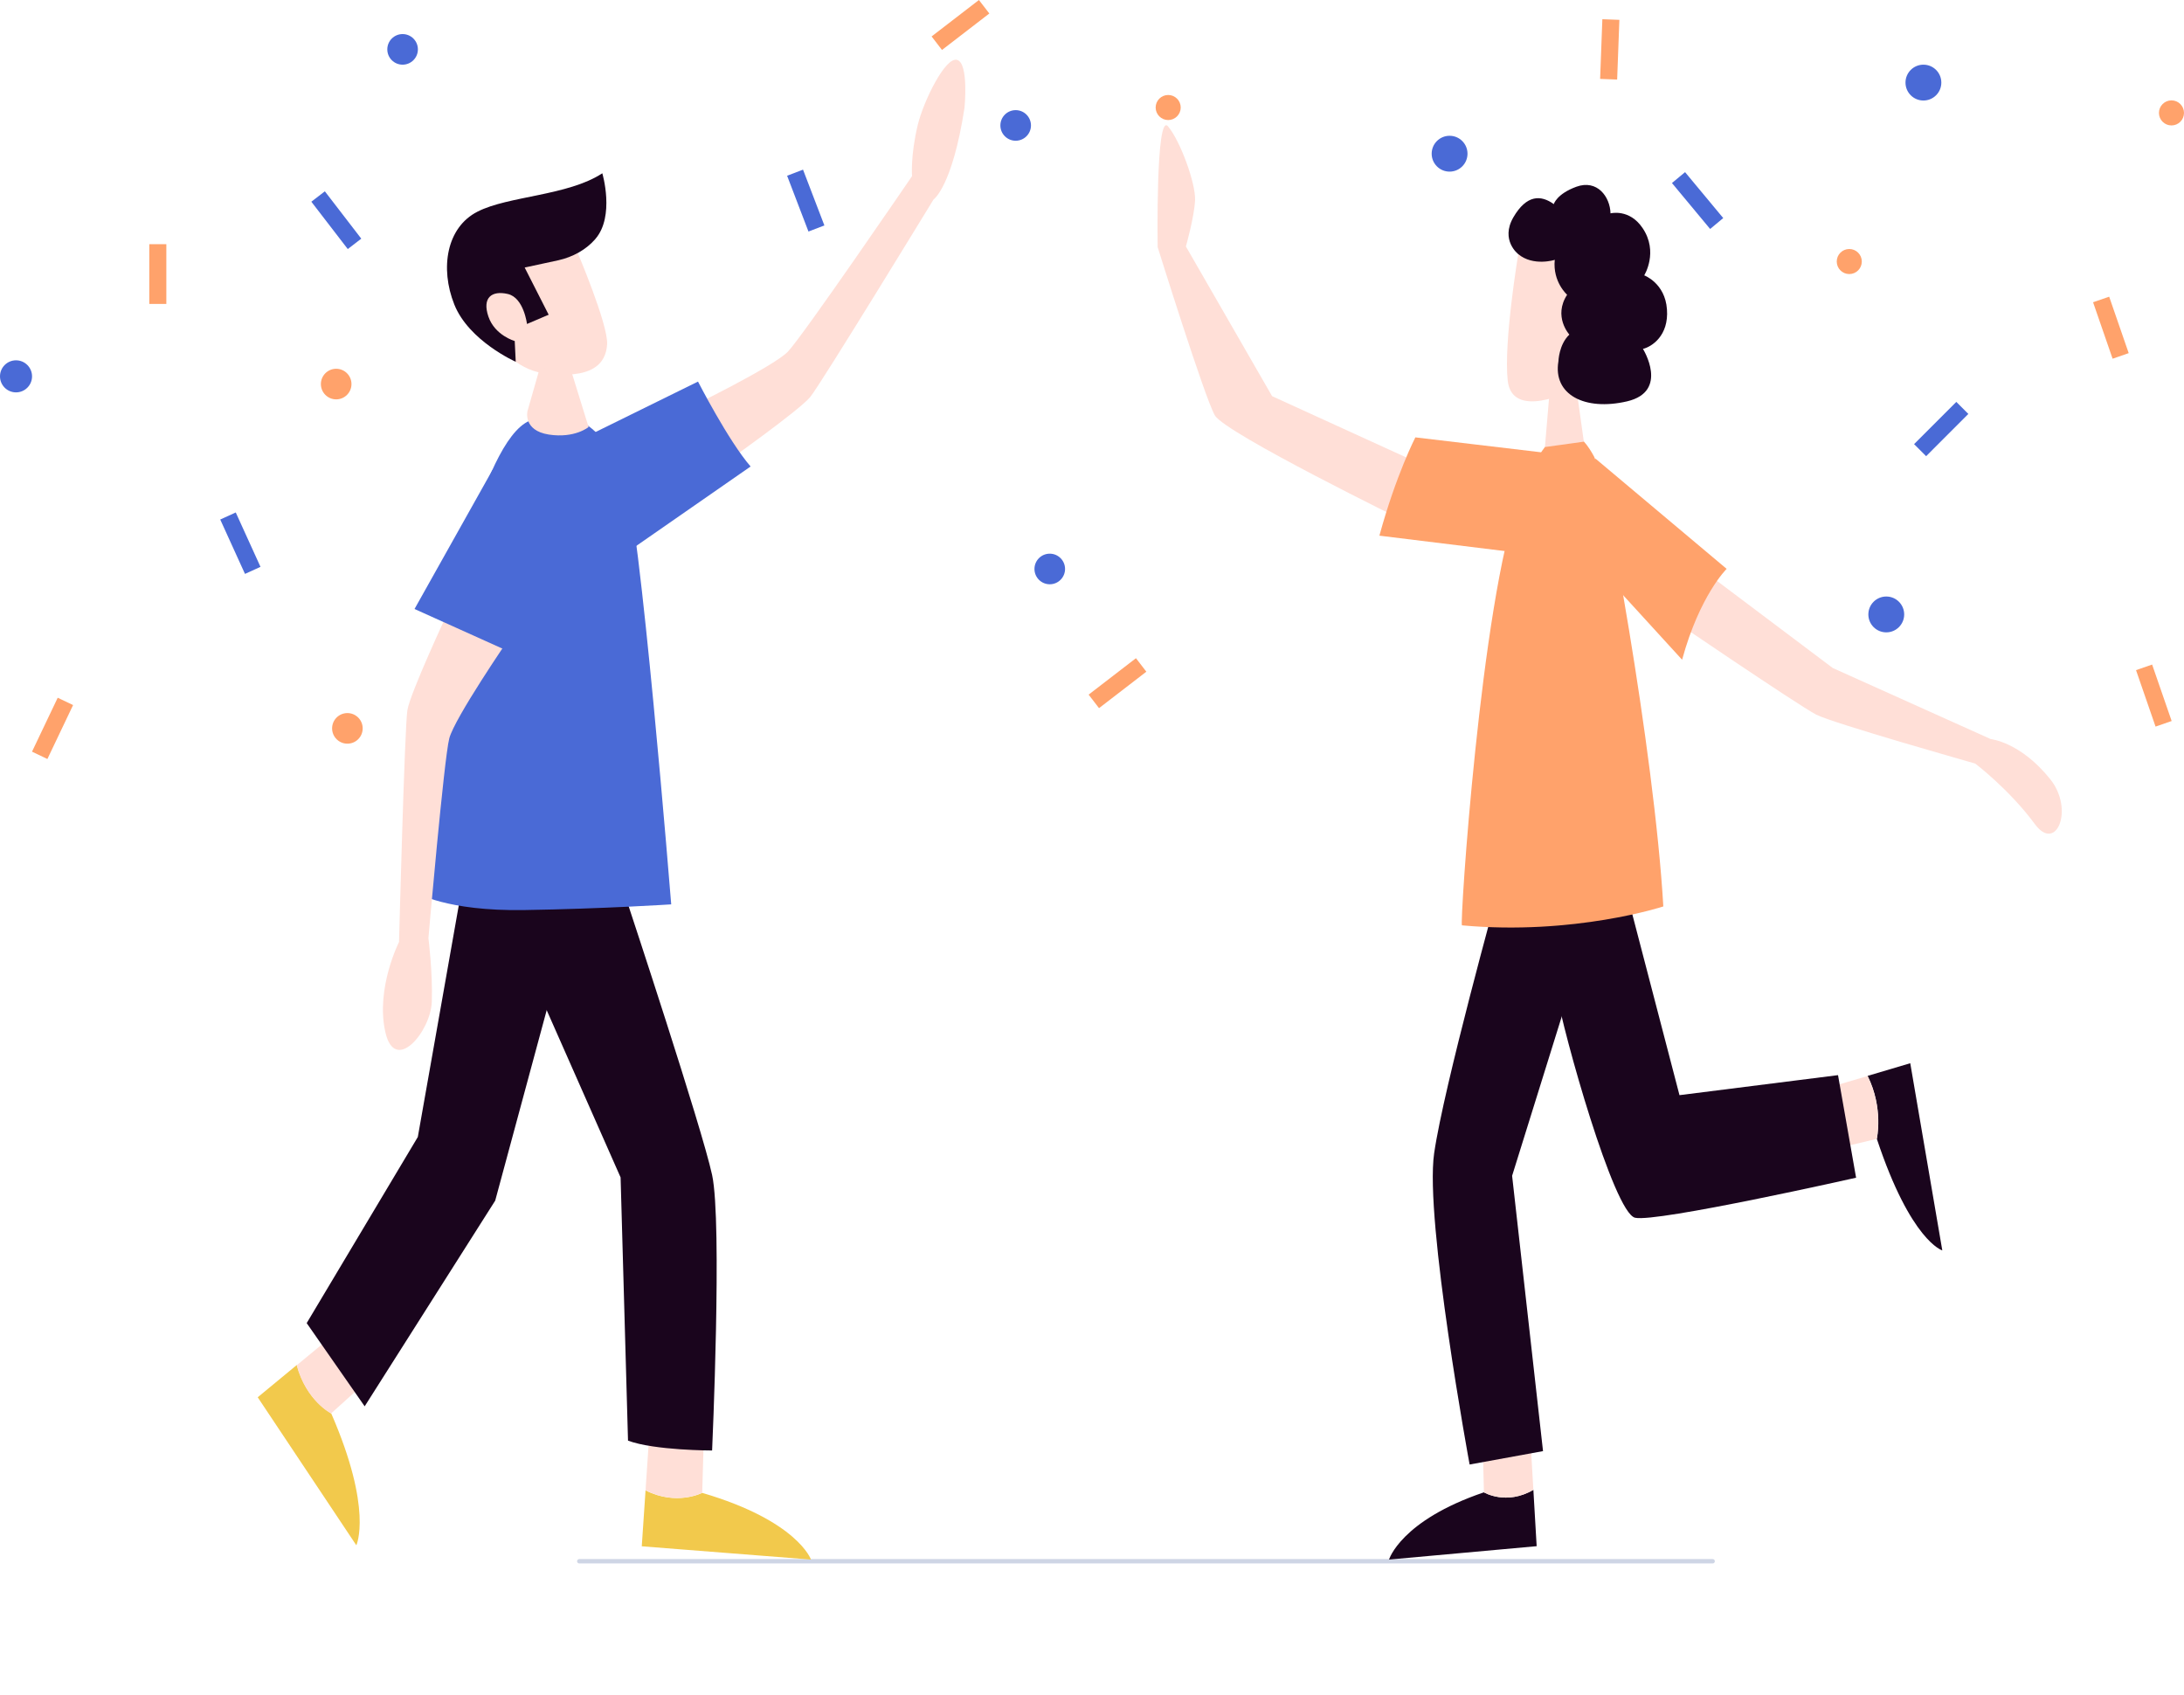 <svg xmlns="http://www.w3.org/2000/svg" width="1500" height="1164" viewBox="0 0 1500 1164" fill="none">
<path d="M397.859 1072.15H1176.27" stroke="#CED5E5" stroke-width="3" stroke-linecap="round" stroke-linejoin="round"/>
<path d="M113.645 442.861C191.877 278.959 408.163 202.912 522.009 262.449C613.545 310.378 575.83 413.042 676.871 495.593C807.123 602.06 946.979 494.593 1107.34 570.44C1323.63 672.804 1408.06 1028.72 1330.23 1091.16C1260.1 1147.5 1117.55 917.556 790.916 878.432C512.605 845.111 398.959 985.998 249.8 895.442C121.849 817.894 33.913 610.065 113.645 442.861Z" fill="#F2F2F2" style="&#10;    display: none;&#10;"/>
<path d="M1351.89 284.263L1343.62 275.984L1314.61 304.994L1322.89 313.272L1351.89 284.263Z" fill="#4A6AD6"/>
<path d="M1157.32 118.21L1148.32 125.696L1174.54 157.24L1183.54 149.755L1157.32 118.21Z" fill="#4A6AD6"/>
<path d="M223.11 131.383L213.835 138.524L238.855 171.033L248.13 163.891L223.11 131.383Z" fill="#4A6AD6"/>
<path d="M551.529 116.5L540.598 120.686L555.266 159L566.197 154.813L551.529 116.5Z" fill="#4A6AD6"/>
<path d="M114.246 167.69H102.541V208.715H114.246V167.69Z" fill="#FFA26B"/>
<path d="M679.476 9.277L672.336 0L639.835 25.026L646.974 34.302L679.476 9.277Z" fill="#FFA26B"/>
<path d="M787.327 461.272L780.187 451.996L747.686 477.021L754.825 486.298L787.327 461.272Z" fill="#FFA26B"/>
<path d="M161.915 351.92L151.261 356.77L168.254 394.112L178.908 389.261L161.915 351.92Z" fill="#4A6AD6"/>
<path d="M377.039 154.013L366.473 148.975L348.824 186.009L359.39 191.047L377.039 154.013Z" fill="#FFA26B"/>
<path d="M50.199 484.193L39.633 479.155L21.984 516.189L32.55 521.226L50.199 484.193Z" fill="#FFA26B"/>
<path d="M1448.61 203.74L1437.55 207.568L1450.96 246.337L1462.02 242.509L1448.61 203.74Z" fill="#FFA26B"/>
<path d="M1478.11 456.371L1467.05 460.199L1480.46 498.968L1491.52 495.14L1478.11 456.371Z" fill="#FFA26B"/>
<path d="M1112.21 13.63L1100.52 13.191L1098.98 54.188L1110.68 54.626L1112.21 13.63Z" fill="#FFA26B"/>
<path d="M11.004 269.453C17.082 269.453 22.009 264.525 22.009 258.446C22.009 252.367 17.082 247.439 11.004 247.439C4.927 247.439 0 252.367 0 258.446C0 264.525 4.927 269.453 11.004 269.453Z" fill="#4A6AD6"/>
<path d="M1270.11 188.203C1274.86 188.203 1278.71 184.35 1278.71 179.597C1278.71 174.845 1274.86 170.992 1270.11 170.992C1265.36 170.992 1261.5 174.845 1261.5 179.597C1261.5 184.35 1265.36 188.203 1270.11 188.203Z" fill="#FFA26B"/>
<path d="M802.321 82.437C807.072 82.437 810.924 78.584 810.924 73.831C810.924 69.079 807.072 65.226 802.321 65.226C797.569 65.226 793.717 69.079 793.717 73.831C793.717 78.584 797.569 82.437 802.321 82.437Z" fill="#FFA26B"/>
<path d="M1491.4 86.139C1496.15 86.139 1500 82.286 1500 77.534C1500 72.781 1496.15 68.928 1491.4 68.928C1486.65 68.928 1482.79 72.781 1482.79 77.534C1482.79 82.286 1486.65 86.139 1491.4 86.139Z" fill="#FFA26B"/>
<path d="M1321.03 69.028C1327.82 69.028 1333.33 63.518 1333.33 56.721C1333.33 49.923 1327.82 44.413 1321.03 44.413C1314.23 44.413 1308.72 49.923 1308.72 56.721C1308.72 63.518 1314.23 69.028 1321.03 69.028Z" fill="#4A6AD6"/>
<path d="M995.598 117.859C1002.39 117.859 1007.9 112.348 1007.9 105.551C1007.9 98.754 1002.39 93.243 995.598 93.243C988.802 93.243 983.293 98.754 983.293 105.551C983.293 112.348 988.802 117.859 995.598 117.859Z" fill="#4A6AD6"/>
<path d="M1295.52 434.255C1302.31 434.255 1307.82 428.745 1307.82 421.948C1307.82 415.15 1302.31 409.64 1295.52 409.64C1288.72 409.64 1283.21 415.15 1283.21 421.948C1283.21 428.745 1288.72 434.255 1295.52 434.255Z" fill="#4A6AD6"/>
<path d="M276.511 44.413C282.312 44.413 287.015 39.709 287.015 33.907C287.015 28.104 282.312 23.4 276.511 23.4C270.709 23.4 266.006 28.104 266.006 33.907C266.006 39.709 270.709 44.413 276.511 44.413Z" fill="#4A6AD6"/>
<path d="M697.579 96.645C703.38 96.645 708.083 91.942 708.083 86.139C708.083 80.336 703.38 75.632 697.579 75.632C691.778 75.632 687.075 80.336 687.075 86.139C687.075 91.942 691.778 96.645 697.579 96.645Z" fill="#4A6AD6"/>
<path d="M720.989 401.235C726.79 401.235 731.493 396.531 731.493 390.728C731.493 384.926 726.79 380.222 720.989 380.222C715.187 380.222 710.484 384.926 710.484 390.728C710.484 396.531 715.187 401.235 720.989 401.235Z" fill="#4A6AD6"/>
<path d="M230.892 274.256C236.694 274.256 241.397 269.552 241.397 263.749C241.397 257.947 236.694 253.243 230.892 253.243C225.091 253.243 220.388 257.947 220.388 263.749C220.388 269.552 225.091 274.256 230.892 274.256Z" fill="#FFA26B"/>
<path d="M238.596 510.703C244.397 510.703 249.1 505.999 249.1 500.196C249.1 494.394 244.397 489.69 238.596 489.69C232.794 489.69 228.091 494.394 228.091 500.196C228.091 505.999 232.794 510.703 238.596 510.703Z" fill="#FFA26B"/>
<path d="M954 1071C954 1071 961.962 1044.22 1019.18 1024.82C1019.18 1024.82 1034.48 1034.01 1053.14 1023.1L1055.4 1061.8L954 1071Z" fill="#1A051D"/>
<path d="M1019.18 1024.82L1018.32 990.459L1051.34 992.379L1053.14 1023.1C1034.56 1034.01 1019.18 1024.82 1019.18 1024.82Z" fill="#FFDFD7"/>
<path d="M1334 858.684C1334 858.684 1312.38 852.419 1289.04 782.085C1289.04 782.085 1293.8 761.066 1282.71 738.834L1311.99 730.143L1334 858.684Z" fill="#1A051D"/>
<path d="M1288.96 782.085L1262.81 788.351L1259.37 745.807L1282.64 738.935C1293.72 761.167 1288.96 782.085 1288.96 782.085Z" fill="#FFDFD7"/>
<path d="M1028.94 611.505C1028.94 611.505 991.625 746.11 984.99 791.989C978.355 837.867 1009.35 1005.72 1009.35 1005.72L1059.77 996.523L1038.54 807.45L1081.94 668.197L1097.24 616.558L1028.94 611.505Z" fill="#1A051D"/>
<path d="M1118.52 617.973L1153.49 752.072L1262.38 738.329L1274.79 808.764C1274.79 808.764 1137.64 839.686 1122.97 836.251C1108.37 832.815 1073.71 709.629 1068.95 681.031C1064.11 652.432 1078.78 615.042 1078.78 615.042L1118.52 617.973Z" fill="#1A051D"/>
<path d="M977.486 319.453L873.686 272.053L814.486 169.253C814.486 169.253 820.286 148.853 820.786 137.453C821.286 126.053 810.686 96.753 802.186 86.753C793.686 76.753 795.086 169.653 795.086 169.653C795.086 169.653 827.286 272.953 834.386 285.253C841.486 297.553 966.586 358.753 966.586 358.753L977.486 319.453Z" fill="#FFDFD7"/>
<path d="M1367.29 507.553L1258.79 458.753L1167.59 390.153L1138.19 418.453C1138.19 418.453 1234.79 484.253 1247.39 490.753C1258.79 496.653 1356.59 524.353 1356.59 524.353C1356.59 524.353 1379.99 542.053 1397.59 565.953C1412.29 585.953 1424.79 555.753 1408.09 535.053C1387.69 509.553 1367.29 507.553 1367.29 507.553Z" fill="#FFDFD7"/>
<path d="M1004.09 635.458C1002.39 635.354 1017.09 413.561 1043.19 342.848C1069.29 272.136 1087.99 301.002 1094.79 313.463C1101.59 325.819 1136.19 515.424 1142.39 622.479C1142.49 622.479 1081.19 642.519 1004.09 635.458Z" fill="#FFA26B"/>
<path d="M1095.69 314.853L1185.89 390.653C1185.89 390.653 1167.39 408.753 1155.29 453.053L1090.69 382.353L1095.69 314.853Z" fill="#FFA26B"/>
<path d="M972.086 300.353C972.086 300.353 958.786 326.153 947.386 367.853L1035.29 378.653L1068.19 311.753L972.086 300.353Z" fill="#FFA26B"/>
<path d="M1061.08 307L1064.26 269.282L1082.1 262.52L1087.8 303.302L1061.08 307Z" fill="#FFDFD7"/>
<path d="M1042.75 174.512C1042.75 174.512 1032.63 235.051 1035.52 261.358C1038.41 287.666 1076.32 270.867 1087.31 263.894C1098.31 256.921 1121.17 230.614 1113.93 192.262C1106.7 153.91 1054.33 144.401 1042.75 174.512Z" fill="#FFDFD7"/>
<path d="M1042.75 174.512C1042.75 174.512 1030.31 165.003 1039.38 149.261C1048.54 133.519 1058.38 133.836 1067.16 140.175C1067.16 140.175 1069.08 133.202 1082.68 128.236C1096.96 123.059 1105.83 135.104 1106.12 146.514C1106.12 146.514 1119.04 143.133 1128.11 156.551C1139.3 173.033 1129.27 189.092 1129.27 189.092C1129.27 189.092 1143.64 194.375 1144.89 212.441C1146.24 230.508 1134.48 238.115 1128.4 239.594C1128.4 239.594 1146.63 268.754 1117.5 275.621C1088.37 282.383 1066.48 270.972 1070.34 248.152C1070.34 248.152 1070.63 236.635 1077.86 229.768C1077.86 229.768 1066.58 217.407 1076.32 202.404C1076.32 202.404 1066.29 193.635 1067.83 178.421C1067.83 178.527 1052.98 183.07 1042.75 174.512Z" fill="#1A051D"/>
<path d="M557 1071C557 1071 547.874 1044.43 482.288 1025.19C482.288 1025.19 464.751 1034.31 443.367 1023.48L440.772 1061.88L557 1071Z" fill="#F2C94C"/>
<path d="M482.288 1025.08L483.273 991L445.425 992.904L443.367 1023.38C464.662 1034.31 482.288 1025.08 482.288 1025.08Z" fill="#FFDFD7"/>
<path d="M244.733 1061.19C244.733 1061.19 256.364 1036.83 227.464 970.567C227.464 970.567 210.374 961.946 203.842 937.384L177 959.54L244.733 1061.19Z" fill="#F2C94C"/>
<path d="M227.374 970.668L250.369 949.916L225.138 919.941L203.753 937.585C210.285 961.946 227.374 970.668 227.374 970.668Z" fill="#FFDFD7"/>
<path d="M388.877 644.15L340.113 824.502L250.459 965.756L210.643 908.612L286.965 780.792L317 611L388.877 617.382V644.15Z" fill="#1A051D"/>
<path d="M431.33 621.041C431.33 621.041 482.022 774.199 489.085 806.877C496.148 839.554 489.085 996.089 489.085 996.089C489.085 996.089 449.569 996.089 431.33 989.335L426.234 808.565L365.261 670.604L342.5 613.53L431.33 621.041Z" fill="#1A051D"/>
<path d="M363.753 288.934C397.7 274.774 417.754 301.509 428.622 326.658C439.377 351.807 461 621.05 461 621.05C461 621.05 413.833 624.114 360.056 624.96C306.278 625.805 286 613.019 286 613.019L304.374 439.934C304.15 439.934 329.806 303.094 363.753 288.934Z" fill="#4A6AD6"/>
<path d="M307.257 421.205C307.257 421.205 281.729 475.924 279.812 487.607C277.894 499.29 274.06 646.873 274.06 646.873C274.06 646.873 258.016 678.526 264.575 708.382C271.033 738.238 295.855 708.382 296.561 688.012C297.268 667.642 294.241 644.276 294.241 644.276C294.241 644.276 304.936 521.058 308.569 507.078C312.201 493.099 349.536 438.679 349.536 438.679L307.257 421.205Z" fill="#FFDFD7"/>
<path d="M630.349 85.698C625.203 107.166 626.414 120.946 626.414 120.946C626.414 120.946 551.14 231.184 541.05 241.569C530.959 251.953 471.225 281.011 471.225 281.011L499.377 316.858C499.377 316.858 548.92 281.809 556.488 272.623C563.955 263.436 641.145 137.022 641.145 137.022C641.145 137.022 654.061 128.335 662.436 74.015C662.436 74.015 665.463 43.859 657.492 41.163C649.319 38.467 634.183 69.821 630.349 85.698Z" fill="#FFDFD7"/>
<path d="M338.281 322.649L284.702 418.209L352.508 448.764L380.559 385.657L338.281 322.649Z" fill="#4A6AD6"/>
<path d="M400.895 300.682L479.398 262.038C479.398 262.038 500.285 302.779 515.521 320.353L423.8 384.059L400.895 300.682Z" fill="#4A6AD6"/>
<path d="M396.169 172.203C396.169 172.203 417.775 222.868 416.979 236.437C416.183 250.006 406.403 260.939 372.63 256.156C338.857 251.373 306.107 193.094 335.445 166.931C364.897 140.769 389.119 154.631 396.169 172.203Z" fill="#FFDFD7"/>
<path d="M362.282 282.318L370.924 252.056L392.644 255.765L404.243 293.252C404.243 293.252 394.804 301.159 376.951 298.425C358.984 295.594 362.282 282.318 362.282 282.318Z" fill="#FFDFD7"/>
<path d="M354.208 248.444C354.208 248.444 322.027 234.192 312.02 209.103C302.013 184.015 306.789 156.096 327.94 145.357C348.977 134.522 390.028 134.522 413.681 119C413.681 119 422.437 148.481 408.905 164.1C408.791 164.198 408.677 164.296 408.677 164.393C402.423 171.52 393.44 176.498 383.433 178.743L360.349 183.722L376.837 216.132L361.941 222.477C361.941 222.477 359.78 204.417 348.75 201.879C337.72 199.341 331.011 204.417 335.445 217.401C339.88 230.384 353.526 234.192 353.526 234.192L354.208 248.444Z" fill="#1A051D"/>
<path d="M771.866 1071H740.215C715.823 1071 696 1050.53 696 1025.16V975H816V1025.16C816.081 1050.53 796.258 1071 771.866 1071Z" fill="#E0E0E0" style="&#10;    display: none;&#10;"/>
<path d="M740.702 896.237C740.702 896.237 714.078 865.049 705.807 828.273C697.536 791.497 712.502 788.325 725.499 795.65C733.297 800.03 753.698 835.749 758.346 917.835L740.702 896.237Z" fill="#00C48C" style="&#10;    display: none;&#10;"/>
<path d="M765.908 919.269C765.908 919.269 775.518 880.001 800.96 851.381C826.403 822.761 838.06 832.2 839.951 846.548C841.054 855.157 823.882 892.386 758.661 945.775L765.908 919.269Z" fill="#00C48C" style="&#10;    display: none;&#10;"/>
<path d="M764.254 834.843C764.254 834.843 771.658 804.788 791.114 782.813C810.649 760.838 819.55 768.163 820.967 779.113C821.834 785.682 808.679 814.227 758.661 855.157L764.254 834.843Z" fill="#00C48C" style="&#10;    display: none;&#10;"/>
<path d="M752.753 766.803C752.753 766.803 745.349 736.748 725.893 714.773C706.358 692.798 697.457 700.123 696.04 711.073C695.173 717.643 708.327 746.188 758.346 787.117L752.753 766.803Z" fill="#00C48C" style="&#10;    display: none;&#10;"/>
<path d="M774.494 747.094C774.494 747.094 798.282 726.252 808.837 699.217C819.313 672.183 808.364 668.256 797.652 672.409C791.272 674.901 771.658 699.821 758.661 761.593L774.494 747.094Z" fill="#00C48C" style="&#10;    display: none;&#10;"/>
<path d="M758.267 975V741.883" stroke="#7DDFC3" stroke-width="3" stroke-linecap="round" stroke-linejoin="round" style="&#10;    display: none;&#10;"/>
</svg>